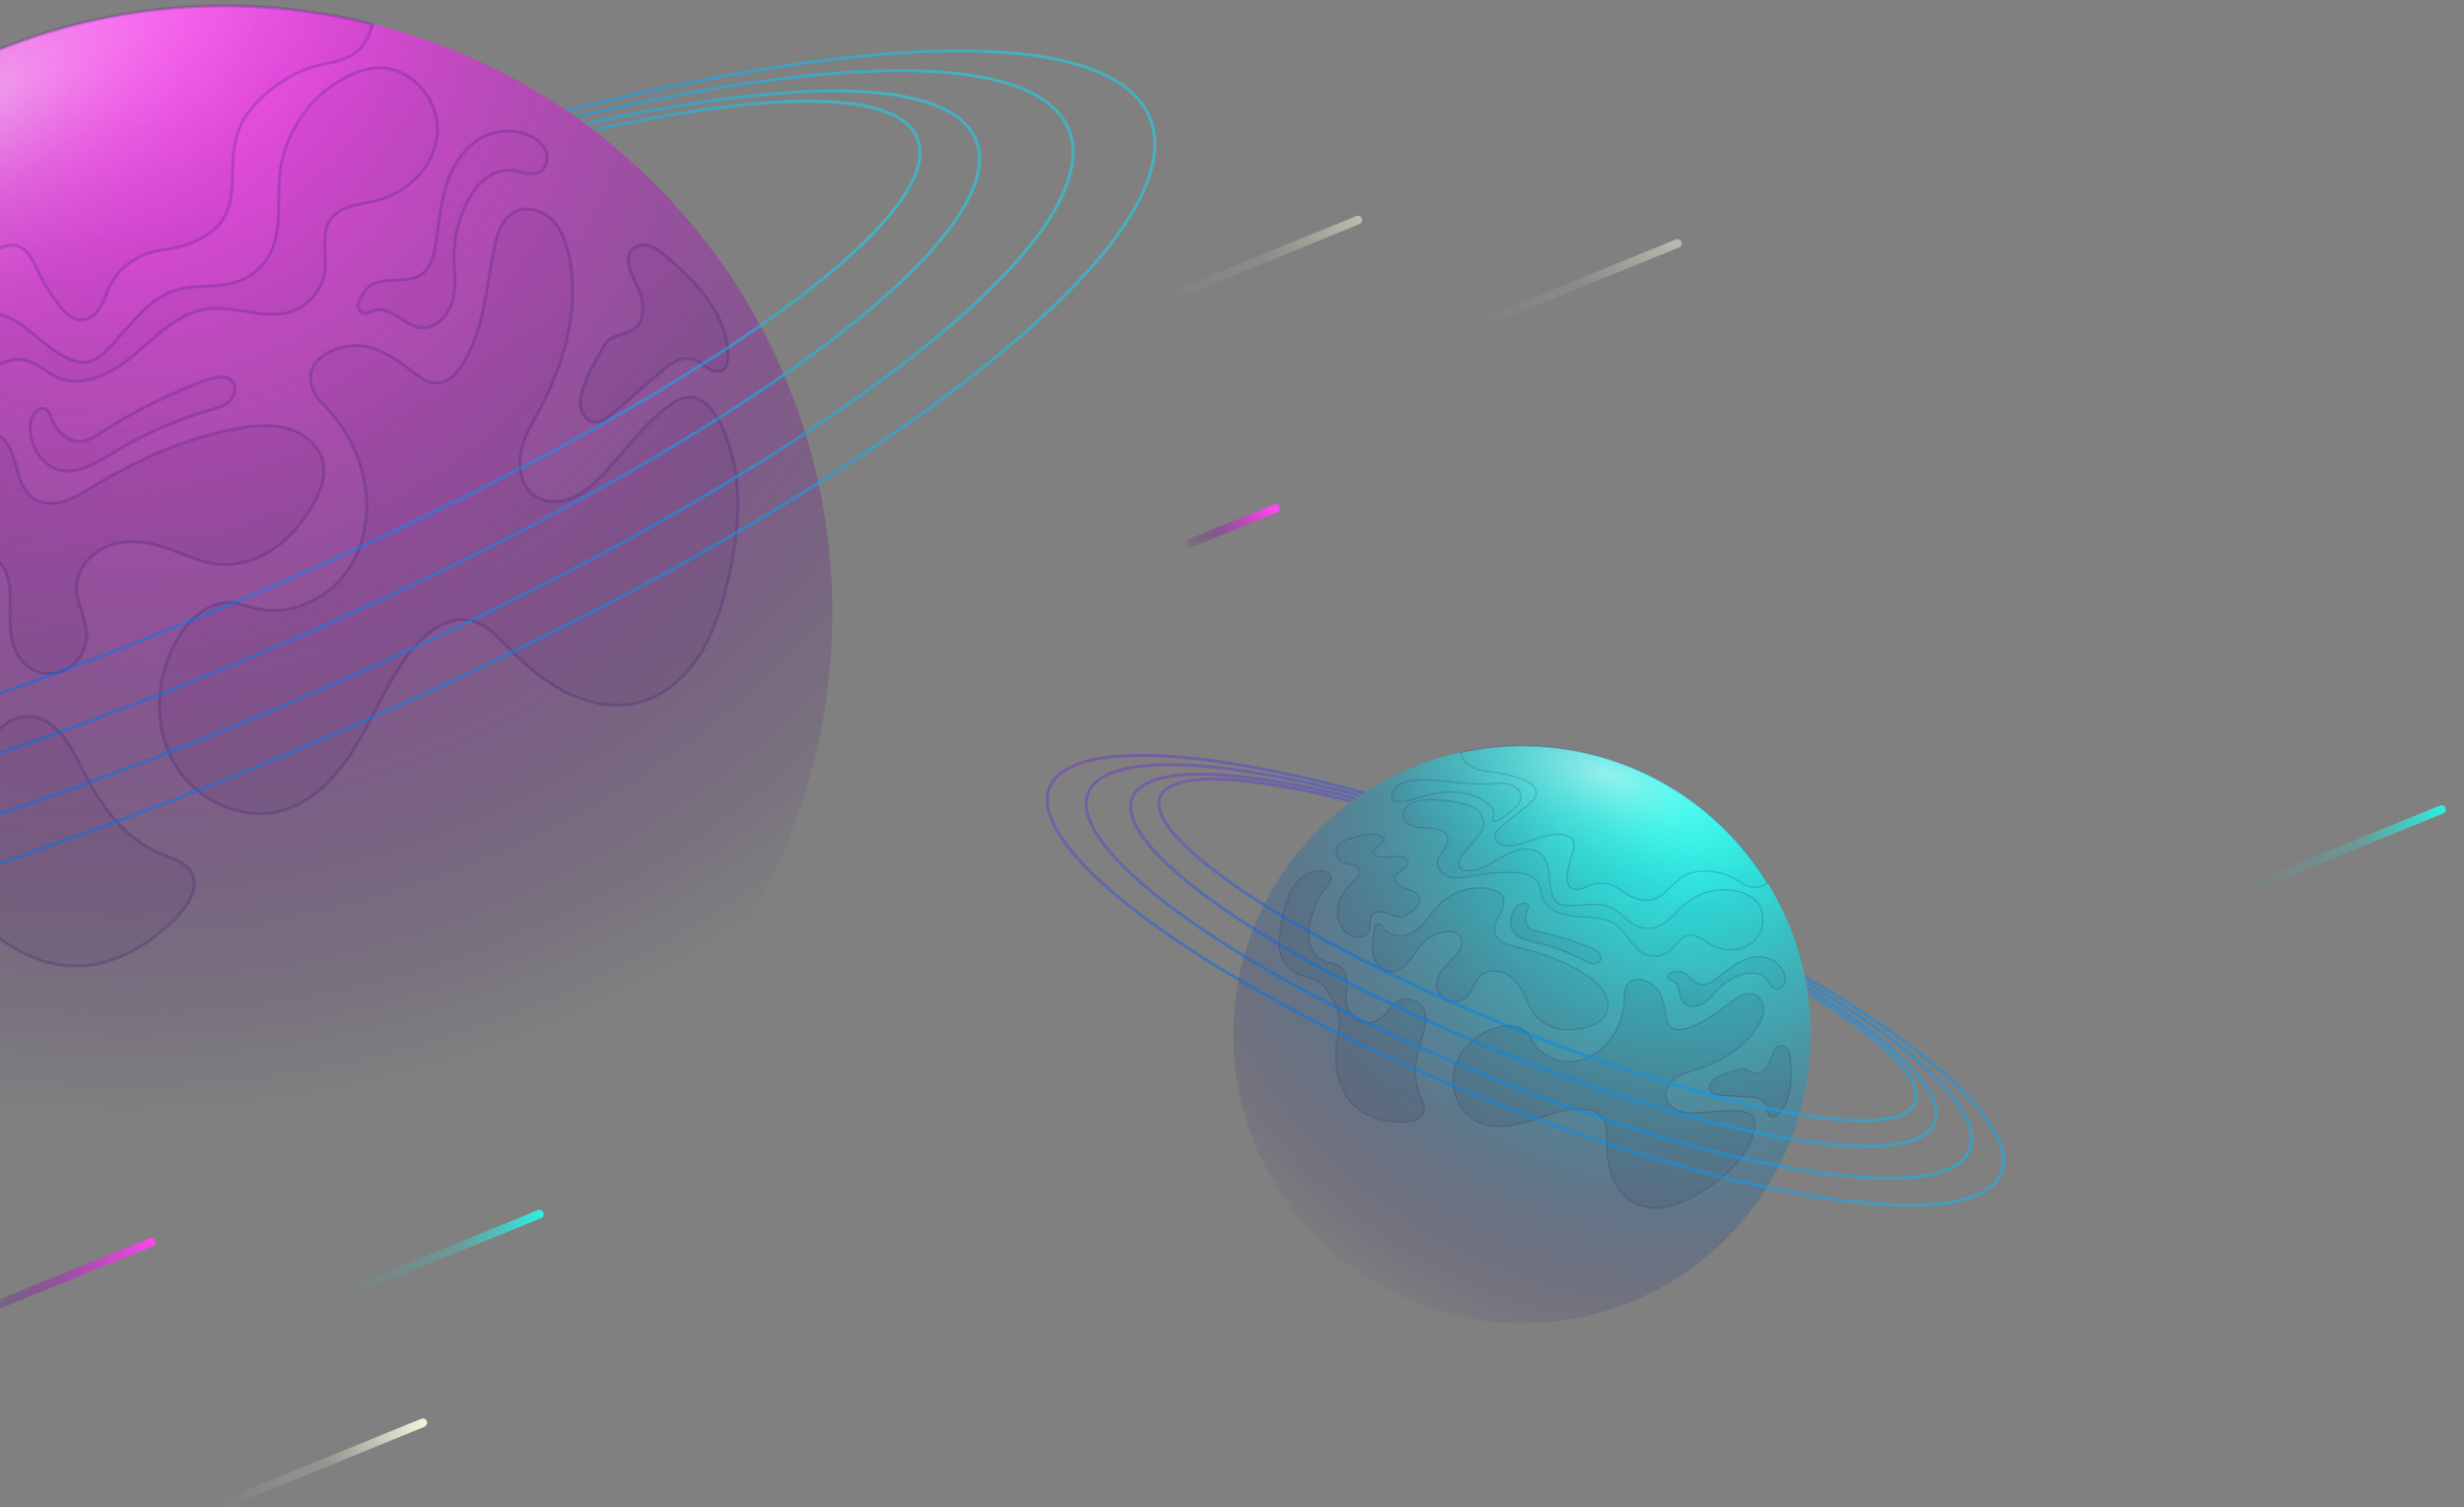<svg width="814" height="498" viewBox="0 0 814 498" fill="none" xmlns="http://www.w3.org/2000/svg">
<rect x="0" y="0" width="814" height="498" fill="#808080" stroke="none"/>
<g clip-path="url(#clip0_358_9515)">
<path d="M216.259 344.209C294.554 265.914 294.554 138.974 216.259 60.679C137.965 -17.616 11.024 -17.616 -67.27 60.679C-145.565 138.974 -145.565 265.914 -67.27 344.209C11.024 422.503 137.965 422.503 216.259 344.209Z" fill="url(#paint0_radial_358_9515)"/>
<g opacity="0.1">
<path d="M-32.149 210.637C-28.817 206.11 -28.093 200.167 -28.355 194.54C-28.617 188.933 -29.749 183.357 -29.686 177.74C-29.54 165.394 -23.157 153.29 -13.075 146.163C-9.596 143.711 -5.058 141.793 -1.159 143.512C6.376 146.855 4.102 159.442 10.714 164.378C13.502 166.453 17.338 166.641 20.692 165.719C24.045 164.797 27.032 162.921 30.009 161.118C45.1 152.022 61.397 144.507 78.752 141.468C84.348 140.483 90.217 140.001 95.635 141.709C101.053 143.418 105.958 147.756 106.88 153.374C107.614 157.817 105.832 162.303 103.642 166.233C100.414 172.039 96.149 177.373 90.689 181.156C85.228 184.94 78.5 187.099 71.887 186.397C65.421 185.715 59.562 182.435 53.358 180.549C47.594 178.788 41.233 178.253 35.615 180.454C30.009 182.645 25.387 188 25.324 194.016C25.271 199.182 28.395 203.94 28.636 209.107C28.856 213.75 26.456 218.476 22.494 220.887C18.533 223.297 13.094 223.161 9.352 220.405C5.904 217.858 4.185 213.54 3.609 209.296C3.033 205.051 3.42 200.744 3.337 196.468C3.232 191.312 1.586 185.139 -3.371 183.724C-8.076 182.372 -12.688 186.334 -15.108 190.578C-17.823 195.305 -19.206 200.796 -19.039 206.246C-18.871 211.36 -17.404 216.349 -17.121 221.453C-16.838 226.556 -18.074 232.195 -22.12 235.318C-26.679 238.829 -33.47 237.948 -38.28 234.815C-43.101 231.671 -46.381 226.714 -49.536 221.924C-50.406 220.593 -52.114 217.46 -49.871 216.412C-48.729 215.877 -45.721 217.187 -44.296 217.103C-39.59 216.82 -34.958 214.452 -32.149 210.637V210.637Z" fill="url(#paint1_linear_358_9515)" style="mix-blend-mode:multiply"/>
</g>
<g opacity="0.1">
<path d="M119.884 156.926C122.546 167.847 120.964 180.014 114.34 189.09C107.717 198.166 95.801 203.5 84.839 201.027C82.019 200.387 79.295 199.277 76.402 199.088C68.532 198.574 61.856 205.041 58.072 211.968C51.355 224.261 50.527 240.055 57.548 252.191C64.56 264.316 79.871 271.6 93.349 267.743C104.793 264.473 113.02 254.465 118.952 244.132C124.883 233.798 129.39 222.501 137.187 213.509C141.893 208.069 148.883 203.322 155.863 205.083C160.369 206.214 163.765 209.799 167.024 213.1C172.903 219.084 179.254 224.764 186.727 228.569C194.199 232.373 202.971 234.165 211.082 232.069C219.372 229.92 226.258 223.894 230.921 216.715C235.585 209.537 238.216 201.247 240.238 192.936C244.587 175.109 246.149 155.396 237.587 139.162C235.522 135.253 232.2 131.239 227.777 131.239C225.21 131.25 222.862 132.633 220.798 134.153C212.214 140.472 206.115 149.548 198.705 157.209C195.823 160.196 192.637 163.026 188.781 164.577C184.924 166.128 180.281 166.201 176.833 163.885C172.432 160.93 171.09 154.851 172.075 149.632C173.061 144.413 175.911 139.781 178.405 135.107C186.601 119.743 191.516 101.895 188.1 84.812C187.209 80.379 185.668 75.883 182.493 72.666C179.307 69.459 174.14 67.877 170.105 69.92C165.808 72.1 164.173 77.34 163.23 82.077C160.621 95.251 159.856 109.346 152.582 120.623C150.811 123.379 148.327 126.094 145.079 126.45C141.61 126.838 138.497 124.459 135.741 122.31C131.465 118.999 126.875 115.897 121.634 114.555C113.114 112.386 98.851 118.118 103.41 128.881C104.992 132.602 109.195 135.673 111.532 138.953C115.378 144.35 118.333 150.45 119.916 156.895L119.884 156.926Z" fill="url(#paint2_linear_358_9515)" style="mix-blend-mode:multiply"/>
</g>
<g opacity="0.1">
<path d="M10.117 139.319C10.589 136.752 13.178 133.87 15.347 135.327C16.259 135.945 16.594 137.098 16.982 138.135C18.544 142.359 22.484 146.194 26.97 145.775C29.443 145.545 31.623 144.098 33.708 142.747C44.534 135.714 56.146 129.929 68.282 125.507C71.28 124.417 75.325 123.725 77.065 126.387C78.354 128.347 77.421 131.124 75.671 132.665C73.91 134.216 71.573 134.855 69.33 135.505C58.4 138.68 47.898 143.271 38.152 149.139C32.828 152.346 25.586 157.136 19.11 155.124C12.947 153.216 8.986 145.419 10.117 139.319V139.319Z" fill="url(#paint3_linear_358_9515)" style="mix-blend-mode:multiply"/>
</g>
<g opacity="0.1">
<path d="M130.281 103.898C133.121 105.564 135.762 107.933 139.043 108.258C144.199 108.782 148.485 103.866 149.67 98.826C150.854 93.785 149.932 88.524 150.057 83.346C150.215 77.153 151.912 71.011 154.973 65.624C157.823 60.594 162.696 55.888 168.46 56.266C171.877 56.496 175.545 58.446 178.459 56.664C180.722 55.281 181.309 52.032 180.23 49.611C179.15 47.19 176.824 45.534 174.371 44.549C169.938 42.778 164.813 42.872 160.454 44.8C154.218 47.557 150.026 53.677 147.804 60.112C145.572 66.557 144.995 73.422 144 80.16C143.413 84.122 142.407 88.482 139.085 90.735C134.589 93.785 128.164 91.448 123.281 93.837C120.608 95.147 115.368 102.022 120.262 103.521C121.457 103.877 123.27 102.399 124.549 102.315C126.519 102.169 128.605 102.913 130.281 103.898V103.898Z" fill="url(#paint4_linear_358_9515)" style="mix-blend-mode:multiply"/>
</g>
<g opacity="0.1">
<path d="M191.653 132.487C191.401 135.589 193.288 139.153 196.39 139.446C198.748 139.666 200.813 138.021 202.605 136.48C207.782 131.995 212.959 127.509 218.136 123.024C221.28 120.299 225.294 117.396 229.224 118.748C231.048 119.377 232.442 120.854 234.118 121.819C235.785 122.793 238.164 123.139 239.463 121.714C240.186 120.907 240.365 119.743 240.428 118.674C240.836 111.936 238.248 105.281 234.412 99.726C230.576 94.172 225.556 89.55 220.526 85.044C218.88 83.566 217.183 82.078 215.108 81.323C213.032 80.569 210.475 80.736 208.914 82.298C206.042 85.169 208.254 89.938 210.056 93.585C211.953 97.431 213.221 101.99 211.586 105.952C209.176 111.8 202.406 109.075 199.555 114.084C196.851 118.842 192.104 127.006 191.643 132.498L191.653 132.487Z" fill="url(#paint5_linear_358_9515)" style="mix-blend-mode:multiply"/>
</g>
<g opacity="0.1">
<path d="M-86.26 247.705C-83.514 252.338 -80.097 256.697 -75.559 259.579C-71.022 262.461 -65.216 263.698 -60.143 261.895C-55.993 260.428 -52.493 257.054 -48.102 256.729C-43.679 256.414 -39.665 259.317 -36.689 262.608C-33.712 265.899 -31.239 269.735 -27.634 272.292C-23.871 274.964 -18.935 276.002 -14.471 274.849C-9.996 273.707 -6.118 270.311 -4.588 265.972C-2.282 259.433 -5.259 251.929 -2.974 245.389C-0.972 239.657 5.452 235.726 11.415 236.869C19.422 238.399 23.635 246.972 27.282 254.266C33.025 265.71 40.959 276.976 52.791 281.85C56.742 283.474 61.458 284.69 63.386 288.504C65.818 293.283 62.317 298.88 58.607 302.736C49.961 311.739 38.475 318.824 25.993 319.148C9.015 319.589 -5.982 307.547 -15.728 293.629C-18.652 289.448 -21.356 284.962 -25.401 281.881C-29.373 278.852 -34.31 277.437 -39.13 276.096C-43.448 274.88 -47.955 273.665 -52.346 274.555C-57.083 275.52 -60.992 278.821 -65.478 280.644C-72.164 283.348 -80.181 282.499 -86.144 278.423C-89.278 276.274 -91.814 273.361 -94.151 270.374C-98.144 265.27 -101.739 259.852 -104.851 254.161C-107.859 248.701 -110.458 242.874 -111.14 236.68C-111.81 230.476 -110.322 223.811 -106.015 219.294C-104.107 217.302 -101.435 215.72 -98.71 216.139C-93.376 216.967 -94.56 225.32 -93.669 229.208C-92.181 235.685 -89.687 241.952 -86.291 247.674L-86.26 247.705Z" fill="url(#paint6_linear_358_9515)" style="mix-blend-mode:multiply"/>
</g>
<g opacity="0.1">
<path d="M-65.111 140.201C-63.727 139.53 -62.218 139.006 -60.699 139.184C-57.041 139.593 -54.987 143.617 -54.285 147.233C-53.583 150.849 -53.488 154.841 -51.13 157.661C-47.808 161.654 -41.3 161.371 -36.909 158.593C-32.518 155.816 -29.688 151.226 -26.722 146.96C-21.472 139.404 -15.383 132.435 -8.602 126.199C-3.771 121.766 2.528 117.438 8.847 119.167C12.537 120.173 15.398 123.097 18.898 124.627C27.534 128.442 37.406 123.16 44.616 117.061C51.816 110.972 58.838 103.51 68.165 102.126C77.534 100.743 87.354 105.91 96.346 102.912C102.131 100.984 106.596 95.555 107.361 89.508C108.084 83.797 105.904 77.341 109.163 72.593C112.465 67.762 119.319 67.573 124.999 66.127C135.353 63.486 144.083 54.148 144.544 43.48C144.995 32.8 135.898 22.194 125.208 22.383C121.477 22.446 117.862 23.693 114.55 25.37C102.477 31.49 93.862 43.962 92.416 57.418C91.452 66.368 93.338 76.031 89.104 83.975C86.872 88.156 83.026 91.437 78.54 92.988C71.99 95.241 64.644 93.784 58.031 95.849C48.41 98.846 42.614 108.31 35.488 115.436C33.612 117.312 31.453 119.136 28.833 119.576C26.758 119.932 24.631 119.377 22.713 118.528C13.302 114.399 6.678 103.227 -3.592 103.625C-12.626 103.981 -18.485 113.34 -21.031 122.007C-23.578 130.674 -24.825 140.389 -31.239 146.761C-33.063 148.585 -35.683 150.094 -38.135 149.298C-41.373 148.239 -42.138 144.078 -42.348 140.683C-42.6 136.679 -42.862 132.666 -43.113 128.662C-43.407 124.093 -43.868 119.104 -47.064 115.845C-50.03 112.816 -54.757 112.072 -58.896 112.963C-63.036 113.854 -66.735 116.128 -70.257 118.496C-77.593 123.422 -94.057 135.107 -93.24 145.755C-92.789 151.551 -86.794 154.108 -81.869 152.138C-75.423 149.57 -71.294 143.24 -65.09 140.201L-65.111 140.201Z" fill="url(#paint7_linear_358_9515)" style="mix-blend-mode:multiply"/>
</g>
<g opacity="0.1">
<path d="M-37.232 35.984C-59.911 51.201 -78.482 70.254 -92.672 91.697C-91.949 92.587 -90.912 93.206 -89.832 93.614C-85.609 95.239 -80.767 94.296 -76.701 92.304C-72.634 90.313 -69.134 87.358 -65.466 84.696C-60.383 81.017 -54.912 77.873 -49.18 75.327C-44.359 73.189 -37.589 72.015 -34.748 76.469C-33.302 78.733 -33.554 81.646 -33.847 84.329C-34.759 92.493 -35.66 100.668 -36.572 108.832C-36.897 111.777 -37.075 115.162 -34.989 117.247C-31.709 120.527 -26.04 117.792 -22.969 114.323C-14.91 105.174 -12.478 91.655 -3.057 83.931C-0.552 81.887 2.77 80.305 5.841 81.3C9.268 82.422 10.914 86.184 12.454 89.443C14.393 93.52 16.772 97.387 19.549 100.94C26.183 109.439 32.167 105.698 35.164 97.062C38.047 88.731 45.592 83.595 54.113 82.516C60.422 81.719 66.835 79.686 71.478 75.148C76.11 70.642 76.876 63.966 76.865 57.814C76.855 49.902 77.578 42.681 82.723 36.299C87.701 30.105 94.964 24.938 102.489 22.402C106.723 20.977 111.366 20.756 115.359 18.734C119.488 16.638 122.15 12.446 123.02 7.929C69.98 -5.287 11.752 3.118 -37.222 35.974L-37.232 35.984Z" fill="url(#paint8_linear_358_9515)" style="mix-blend-mode:multiply"/>
</g>
<g opacity="0.5">
<path d="M216.259 344.209C294.554 265.914 294.554 138.974 216.259 60.679C137.965 -17.616 11.024 -17.616 -67.27 60.679C-145.565 138.974 -145.565 265.914 -67.27 344.209C11.024 422.503 137.965 422.503 216.259 344.209Z" fill="url(#paint9_radial_358_9515)" style="mix-blend-mode:screen"/>
</g>
<g opacity="0.2">
<path d="M-32.151 210.638C-28.819 206.11 -28.095 200.168 -28.357 194.54C-28.619 188.933 -29.751 183.358 -29.688 177.74C-29.542 165.395 -23.159 153.29 -13.077 146.164C-9.598 143.711 -5.06 141.794 -1.161 143.512C6.374 146.855 4.1 159.442 10.713 164.378C13.5 166.453 17.336 166.642 20.69 165.72C24.043 164.797 27.03 162.922 30.006 161.119C45.098 152.022 61.395 144.508 78.75 141.469C84.346 140.484 90.215 140.001 95.633 141.71C101.051 143.418 105.956 147.757 106.878 153.374C107.612 157.818 105.83 162.303 103.64 166.233C100.412 172.039 96.147 177.374 90.686 181.157C85.226 184.94 78.498 187.099 71.885 186.397C65.419 185.716 59.56 182.436 53.356 180.549C47.592 178.788 41.231 178.254 35.613 180.455C30.006 182.645 25.385 188.001 25.322 194.016C25.27 199.183 28.393 203.941 28.634 209.108C28.854 213.75 26.454 218.477 22.492 220.887C18.531 223.298 13.092 223.161 9.35 220.405C5.902 217.858 4.183 213.541 3.607 209.296C3.031 205.052 3.418 200.744 3.335 196.468C3.23 191.312 1.584 185.139 -3.373 183.725C-8.078 182.373 -12.69 186.334 -15.111 190.579C-17.825 195.305 -19.208 200.797 -19.041 206.246C-18.873 211.361 -17.406 216.349 -17.123 221.453C-16.84 226.557 -18.076 232.195 -22.122 235.318C-26.681 238.829 -33.472 237.949 -38.282 234.815C-43.103 231.671 -46.383 226.714 -49.538 221.925C-50.408 220.594 -52.116 217.46 -49.873 216.412C-48.731 215.878 -45.723 217.188 -44.298 217.104C-39.592 216.821 -34.96 214.452 -32.151 210.638V210.638Z" stroke="#220E6E"/>
<path d="M119.882 156.927C122.544 167.847 120.962 180.015 114.338 189.09C107.715 198.166 95.799 203.501 84.837 201.027C82.018 200.388 79.293 199.277 76.4 199.088C68.53 198.575 61.854 205.041 58.071 211.968C51.353 224.262 50.525 240.055 57.547 252.191C64.558 264.317 79.869 271.6 93.347 267.744C104.791 264.474 113.018 254.465 118.95 244.132C124.881 233.799 129.388 222.501 137.185 213.509C141.891 208.07 148.881 203.322 155.861 205.083C160.367 206.215 163.763 209.799 167.022 213.1C172.901 219.084 179.252 224.765 186.725 228.569C194.197 232.373 202.969 234.165 211.081 232.069C219.37 229.921 226.256 223.895 230.919 216.716C235.583 209.537 238.214 201.247 240.236 192.937C244.586 175.11 246.147 155.397 237.585 139.163C235.52 135.254 232.198 131.24 227.775 131.24C225.208 131.25 222.86 132.634 220.796 134.153C212.212 140.473 206.113 149.549 198.703 157.21C195.821 160.197 192.635 163.026 188.779 164.577C184.922 166.128 180.279 166.202 176.831 163.886C172.43 160.93 171.088 154.852 172.073 149.633C173.059 144.414 175.909 139.781 178.403 135.107C186.599 119.743 191.514 101.896 188.098 84.813C187.207 80.38 185.666 75.884 182.491 72.666C179.305 69.46 174.138 67.877 170.103 69.921C165.806 72.101 164.171 77.341 163.228 82.078C160.619 95.251 159.854 109.347 152.58 120.624C150.809 123.38 148.325 126.094 145.077 126.451C141.608 126.838 138.495 124.459 135.739 122.311C131.463 118.999 126.873 115.897 121.633 114.556C113.112 112.386 98.849 118.119 103.408 128.882C104.99 132.602 109.193 135.673 111.53 138.953C115.376 144.351 118.331 150.45 119.914 156.895L119.882 156.927Z" stroke="#220E6E"/>
<path d="M10.116 139.32C10.587 136.752 13.176 133.87 15.345 135.327C16.257 135.945 16.592 137.098 16.98 138.136C18.542 142.359 22.482 146.195 26.968 145.776C29.441 145.545 31.621 144.099 33.706 142.747C44.532 135.715 56.144 129.93 68.28 125.507C71.278 124.417 75.323 123.726 77.063 126.387C78.352 128.347 77.419 131.125 75.669 132.665C73.908 134.216 71.571 134.855 69.328 135.505C58.398 138.681 47.896 143.271 38.15 149.14C32.826 152.347 25.584 157.136 19.108 155.124C12.945 153.217 8.984 145.419 10.116 139.32V139.32Z" stroke="#220E6E"/>
<path d="M130.279 103.898C133.119 105.565 135.76 107.933 139.041 108.258C144.197 108.782 148.483 103.867 149.668 98.826C150.852 93.785 149.93 88.524 150.055 83.347C150.213 77.153 151.91 71.012 154.971 65.625C157.821 60.594 162.694 55.889 168.459 56.266C171.875 56.497 175.543 58.446 178.457 56.664C180.72 55.281 181.307 52.032 180.228 49.611C179.148 47.19 176.822 45.535 174.369 44.549C169.936 42.778 164.811 42.873 160.452 44.801C154.216 47.557 150.024 53.678 147.802 60.112C145.57 66.558 144.993 73.422 143.998 80.161C143.411 84.122 142.405 88.482 139.083 90.735C134.587 93.785 128.162 91.448 123.279 93.838C120.606 95.147 115.366 102.022 120.26 103.521C121.455 103.877 123.268 102.4 124.547 102.316C126.517 102.169 128.603 102.913 130.279 103.898V103.898Z" stroke="#220E6E"/>
<path d="M191.651 132.488C191.399 135.59 193.286 139.153 196.388 139.447C198.746 139.667 200.811 138.021 202.603 136.481C207.78 131.995 212.957 127.51 218.134 123.024C221.278 120.299 225.292 117.396 229.222 118.748C231.046 119.377 232.44 120.855 234.117 121.819C235.783 122.794 238.162 123.14 239.461 121.714C240.185 120.907 240.363 119.744 240.426 118.675C240.834 111.936 238.246 105.281 234.41 99.727C230.574 94.172 225.554 89.551 220.524 85.044C218.878 83.567 217.181 82.078 215.106 81.324C213.03 80.569 210.473 80.737 208.912 82.298C206.04 85.17 208.252 89.938 210.054 93.585C211.951 97.432 213.219 101.991 211.584 105.952C209.174 111.8 202.404 109.075 199.553 114.085C196.849 118.843 192.102 127.007 191.641 132.498L191.651 132.488Z" stroke="#220E6E"/>
<path d="M-86.262 247.706C-83.516 252.338 -80.099 256.698 -75.561 259.58C-71.023 262.462 -65.218 263.698 -60.145 261.896C-55.995 260.429 -52.495 257.054 -48.103 256.729C-43.681 256.415 -39.667 259.318 -36.691 262.609C-33.714 265.899 -31.241 269.735 -27.636 272.292C-23.873 274.965 -18.937 276.002 -14.473 274.849C-9.998 273.707 -6.12 270.311 -4.59 265.973C-2.284 259.433 -5.261 251.929 -2.976 245.39C-0.974 239.657 5.45 235.727 11.413 236.869C19.42 238.399 23.633 246.972 27.28 254.266C33.023 265.711 40.957 276.977 52.789 281.85C56.74 283.474 61.456 284.69 63.384 288.505C65.816 293.284 62.315 298.88 58.605 302.737C49.959 311.739 38.473 318.824 25.991 319.149C9.013 319.589 -5.984 307.547 -15.73 293.63C-18.654 289.448 -21.358 284.963 -25.404 281.882C-29.375 278.853 -34.312 277.438 -39.133 276.096C-43.45 274.881 -47.957 273.665 -52.348 274.556C-57.085 275.52 -60.994 278.821 -65.48 280.645C-72.166 283.349 -80.183 282.5 -86.146 278.423C-89.28 276.275 -91.816 273.361 -94.153 270.374C-98.146 265.27 -101.741 259.852 -104.853 254.162C-107.861 248.701 -110.46 242.874 -111.142 236.681C-111.812 230.476 -110.324 223.811 -106.017 219.294C-104.109 217.303 -101.437 215.72 -98.712 216.14C-93.378 216.968 -94.562 225.32 -93.671 229.208C-92.183 235.685 -89.689 241.952 -86.293 247.674L-86.262 247.706Z" stroke="#220E6E"/>
<path d="M-65.113 140.201C-63.73 139.531 -62.22 139.006 -60.701 139.185C-57.043 139.593 -54.989 143.618 -54.287 147.233C-53.585 150.849 -53.49 154.842 -51.132 157.661C-47.81 161.654 -41.302 161.371 -36.911 158.594C-32.52 155.817 -29.69 151.226 -26.724 146.961C-21.474 139.405 -15.385 132.435 -8.604 126.2C-3.773 121.767 2.526 117.438 8.845 119.168C12.534 120.174 15.396 123.098 18.896 124.628C27.532 128.443 37.404 123.161 44.614 117.061C51.814 110.972 58.836 103.51 68.163 102.127C77.532 100.744 87.352 105.91 96.344 102.913C102.129 100.985 106.594 95.556 107.359 89.509C108.082 83.797 105.902 77.341 109.161 72.594C112.463 67.763 119.317 67.574 124.997 66.128C135.351 63.487 144.081 54.149 144.542 43.48C144.993 32.801 135.896 22.195 125.206 22.384C121.476 22.446 117.86 23.694 114.548 25.37C102.475 31.491 93.86 43.962 92.414 57.419C91.45 66.369 93.336 76.031 89.102 83.975C86.87 88.157 83.024 91.437 78.538 92.988C71.988 95.241 64.642 93.785 58.029 95.849C48.408 98.847 42.612 108.31 35.486 115.437C33.61 117.313 31.451 119.136 28.831 119.576C26.756 119.933 24.629 119.377 22.711 118.528C13.3 114.399 6.676 103.227 -3.594 103.626C-12.628 103.982 -18.487 113.341 -21.033 122.008C-23.58 130.675 -24.827 140.39 -31.241 146.762C-33.065 148.585 -35.685 150.094 -38.137 149.298C-41.375 148.239 -42.14 144.079 -42.35 140.683C-42.602 136.68 -42.864 132.666 -43.115 128.663C-43.408 124.093 -43.87 119.105 -47.066 115.845C-50.032 112.817 -54.758 112.073 -58.898 112.963C-63.038 113.854 -66.737 116.128 -70.259 118.497C-77.595 123.423 -94.059 135.108 -93.242 145.756C-92.791 151.551 -86.796 154.108 -81.871 152.138C-75.425 149.57 -71.296 143.24 -65.092 140.201L-65.113 140.201Z" stroke="#220E6E"/>
<path d="M-37.234 35.985C-59.913 51.202 -78.484 70.255 -92.674 91.697C-91.951 92.588 -90.913 93.206 -89.834 93.615C-85.611 95.239 -80.769 94.296 -76.702 92.305C-72.636 90.314 -69.136 87.358 -65.468 84.696C-60.385 81.018 -54.914 77.874 -49.182 75.327C-44.361 73.189 -37.591 72.015 -34.75 76.469C-33.304 78.733 -33.556 81.647 -33.849 84.329C-34.761 92.493 -35.662 100.668 -36.574 108.832C-36.899 111.777 -37.077 115.162 -34.992 117.248C-31.711 120.528 -26.041 117.793 -22.971 114.324C-14.912 105.175 -12.48 91.655 -3.058 83.931C-0.554 81.888 2.768 80.305 5.839 81.301C9.266 82.422 10.912 86.184 12.452 89.444C14.391 93.521 16.77 97.388 19.547 100.941C26.181 109.44 32.165 105.699 35.163 97.063C38.045 88.731 45.59 83.596 54.111 82.516C60.42 81.72 66.834 79.687 71.476 75.149C76.109 70.642 76.874 63.967 76.863 57.815C76.853 49.902 77.576 42.681 82.721 36.299C87.7 30.105 94.962 24.939 102.487 22.402C106.721 20.977 111.364 20.757 115.357 18.734C119.486 16.638 122.148 12.446 123.018 7.929C69.978 -5.286 11.75 3.119 -37.224 35.974L-37.234 35.985Z" stroke="#220E6E"/>
</g>
<g opacity="0.5">
<path d="M-121.223 158.941C-227.502 217.41 -293.328 276.612 -280.228 308.681C-262.087 353.065 -99.623 328.667 82.658 254.185C264.939 179.702 398.015 83.348 379.874 38.965C367.759 9.327 291.307 10.364 187.564 36.491" stroke="url(#paint10_linear_358_9515)" stroke-miterlimit="10"/>
<path d="M-122.188 162.379C-213.784 214.004 -269.706 264.917 -258.377 292.616C-242.059 332.577 -91.942 309.038 76.903 240.048C245.749 171.057 369.383 82.741 353.066 42.78C342.753 17.544 279.055 17.628 190.959 38.525" stroke="url(#paint11_linear_358_9515)" stroke-miterlimit="10"/>
<path d="M-123.111 165.86C-198.306 209.447 -243.36 250.98 -234.127 273.585C-219.989 308.201 -83.936 285.355 69.745 222.558C223.425 159.761 336.548 80.803 322.4 46.198C314.162 26.055 264.633 25.363 194.364 40.696" stroke="url(#paint12_linear_358_9515)" stroke-miterlimit="10"/>
<path d="M-123.967 169.442C-189.206 207.139 -228.066 241.597 -220.699 259.655C-208.846 288.674 -81.984 264.287 62.653 205.189C207.289 146.092 314.92 74.659 303.067 45.661C296.622 29.888 256.158 29.899 197.333 42.695" stroke="url(#paint13_linear_358_9515)" stroke-miterlimit="10"/>
</g>
<path d="M502.781 437.137C555.444 437.137 598.136 394.445 598.136 341.782C598.136 289.119 555.444 246.427 502.781 246.427C450.118 246.427 407.426 289.119 407.426 341.782C407.426 394.445 450.118 437.137 502.781 437.137Z" fill="url(#paint14_radial_358_9515)"/>
<g opacity="0.1">
<path d="M446.296 276.951C445.488 277.214 444.69 277.524 443.911 277.871C441.403 278.97 440.436 282.661 442.859 284.464C443.901 285.243 445.291 285.299 446.55 285.619C447.808 285.938 449.16 286.802 449.188 288.089C449.207 289.178 448.296 290.032 447.489 290.765C444.521 293.488 441.995 297.047 441.807 301.067C441.619 305.086 444.559 309.396 448.587 309.556C449.958 309.612 451.452 309.096 452.118 307.903C453.076 306.194 452.043 303.79 453.236 302.24C454.175 301.02 456.034 301.02 457.509 301.48C458.974 301.949 460.354 302.785 461.894 302.879C464.223 303.029 466.317 301.461 467.857 299.696C468.43 299.048 468.984 298.306 469.041 297.442C469.191 295.338 466.655 294.249 464.646 293.648C462.627 293.037 460.204 291.441 460.918 289.45C461.312 288.342 462.533 287.835 463.528 287.215C464.533 286.605 465.5 285.45 465.031 284.379C464.787 283.834 464.223 283.496 463.66 283.29C460.861 282.276 457.621 283.75 454.785 282.811C454.513 282.726 454.231 282.595 454.053 282.379C453.715 281.984 453.771 281.383 453.997 280.914C454.626 279.609 456.222 279.195 457.049 278.012C457.199 277.806 457.33 277.561 457.283 277.308C457.255 277.129 457.142 276.979 457.011 276.848C455.724 275.467 453.574 275.439 451.715 275.683C449.874 275.927 448.071 276.341 446.305 276.923L446.296 276.951Z" fill="url(#paint15_linear_358_9515)" style="mix-blend-mode:multiply"/>
</g>
<g opacity="0.1">
<path d="M463.753 309.152C466.391 308.711 468.617 306.936 470.392 304.936C472.167 302.936 473.632 300.663 475.519 298.775C479.67 294.625 485.868 292.615 491.662 293.545C493.672 293.864 495.841 294.719 496.602 296.606C498.057 300.24 493.108 303.781 493.709 307.65C493.972 309.284 495.212 310.617 496.667 311.416C498.114 312.223 499.757 312.571 501.363 312.937C509.523 314.843 517.571 317.707 524.483 322.44C526.718 323.962 528.878 325.746 530.155 328.131C531.432 330.516 531.658 333.615 530.108 335.841C528.878 337.597 526.784 338.527 524.737 339.147C521.713 340.048 518.492 340.452 515.374 339.926C512.256 339.4 509.251 337.898 507.232 335.465C505.26 333.08 504.349 330.028 502.865 327.324C501.485 324.816 499.503 322.515 496.865 321.398C494.226 320.28 490.873 320.572 488.864 322.6C487.126 324.337 486.61 326.995 484.976 328.835C483.511 330.488 481.116 331.305 478.966 330.808C476.815 330.31 475.003 328.46 474.655 326.272C474.336 324.262 475.172 322.224 476.383 320.581C477.595 318.938 479.163 317.613 480.553 316.13C482.224 314.345 483.717 311.688 482.497 309.566C481.342 307.547 478.459 307.368 476.214 307.997C473.716 308.711 471.425 310.12 469.678 312.035C468.035 313.829 466.88 316.017 465.274 317.848C463.668 319.679 461.386 321.191 458.963 320.91C456.24 320.59 454.23 318.036 453.629 315.369C453.028 312.702 453.554 309.922 454.08 307.237C454.221 306.495 454.69 304.861 455.789 305.246C456.362 305.443 456.944 306.889 457.461 307.331C459.16 308.805 461.518 309.528 463.743 309.162L463.753 309.152Z" fill="url(#paint16_linear_358_9515)" style="mix-blend-mode:multiply"/>
</g>
<g opacity="0.1">
<path d="M533.349 341.355C530.626 345.956 526.053 349.572 520.784 350.464C515.516 351.356 509.684 349.206 506.773 344.735C506.031 343.58 505.458 342.294 504.548 341.27C502.04 338.481 497.617 338.472 494.02 339.571C487.653 341.524 482.122 346.623 480.498 353.093C478.864 359.554 481.653 367.114 487.522 370.279C492.509 372.974 498.631 372.279 504.078 370.739C509.534 369.189 514.812 366.841 520.456 366.363C523.864 366.071 527.818 366.776 529.612 369.696C530.767 371.584 530.739 373.922 530.748 376.129C530.767 380.111 531.039 384.158 532.316 387.933C533.593 391.708 535.988 395.23 539.453 397.211C542.994 399.23 547.332 399.475 551.295 398.573C555.258 397.672 558.911 395.728 562.367 393.568C569.767 388.947 576.847 382.75 579.317 374.382C579.909 372.363 580.125 369.893 578.604 368.429C577.73 367.574 576.472 367.273 575.251 367.104C570.227 366.4 565.137 367.471 560.075 367.612C558.103 367.668 556.075 367.574 554.253 366.823C552.431 366.071 550.816 364.55 550.412 362.625C549.896 360.155 551.455 357.638 553.521 356.192C555.587 354.746 558.094 354.117 560.498 353.347C568.396 350.84 575.993 346.398 580.5 339.448C581.665 337.645 582.642 335.598 582.623 333.457C582.604 331.297 581.374 329.053 579.317 328.405C577.129 327.719 574.828 328.968 572.941 330.274C567.682 333.898 562.733 338.434 556.516 339.862C555.004 340.209 553.248 340.312 552.028 339.355C550.722 338.331 550.45 336.5 550.224 334.847C549.877 332.302 549.342 329.72 547.999 327.531C545.82 323.963 539.059 321.183 537.04 326.358C536.335 328.151 536.749 330.593 536.458 332.48C535.979 335.589 534.955 338.66 533.349 341.374L533.349 341.355Z" fill="url(#paint17_linear_358_9515)" style="mix-blend-mode:multiply"/>
</g>
<g opacity="0.1">
<path d="M501.824 298.898C502.838 298.184 504.679 298.053 504.923 299.274C505.026 299.79 504.763 300.297 504.547 300.776C503.674 302.739 503.749 305.349 505.411 306.692C506.332 307.444 507.552 307.669 508.717 307.894C514.736 309.087 520.615 310.984 526.212 313.501C527.593 314.13 529.198 315.229 528.907 316.722C528.701 317.811 527.461 318.45 526.344 318.403C525.235 318.346 524.221 317.783 523.235 317.266C518.455 314.721 513.356 312.796 508.097 311.557C505.224 310.881 501.157 310.101 499.627 307.275C498.162 304.57 499.401 300.607 501.815 298.907L501.824 298.898Z" fill="url(#paint18_linear_358_9515)" style="mix-blend-mode:multiply"/>
</g>
<g opacity="0.1">
<path d="M554.506 326.751C554.929 328.263 555.032 329.944 556.046 331.146C557.633 333.033 560.723 332.78 562.798 331.456C564.874 330.131 566.311 328.037 568.076 326.309C570.189 324.253 572.8 322.731 575.636 321.905C578.274 321.144 581.495 321.154 583.336 323.201C584.416 324.412 585.026 326.3 586.604 326.657C587.825 326.939 589.111 326.028 589.543 324.844C589.985 323.671 589.731 322.328 589.234 321.173C588.313 319.107 586.538 317.426 584.416 316.637C581.383 315.501 577.918 316.205 575.025 317.651C572.123 319.107 569.654 321.257 567.071 323.22C565.559 324.375 563.756 325.521 561.887 325.192C559.352 324.741 557.925 321.811 555.483 321.004C554.14 320.562 550.074 321.173 551.238 323.295C551.52 323.821 552.628 323.915 553.098 324.309C553.821 324.919 554.281 325.868 554.525 326.751L554.506 326.751Z" fill="url(#paint19_linear_358_9515)" style="mix-blend-mode:multiply"/>
</g>
<g opacity="0.1">
<path d="M565.906 356.856C564.788 357.823 564.253 359.673 565.211 360.8C565.934 361.655 567.192 361.786 568.31 361.852C571.559 362.04 574.818 362.237 578.067 362.425C580.039 362.537 582.377 362.885 583.26 364.65C583.673 365.477 583.654 366.434 583.899 367.317C584.143 368.2 584.838 369.12 585.749 369.055C586.265 369.026 586.706 368.679 587.082 368.341C589.467 366.181 590.791 363.054 591.327 359.889C591.862 356.724 591.684 353.485 591.477 350.273C591.411 349.231 591.327 348.151 590.867 347.202C590.406 346.254 589.486 345.465 588.434 345.484C586.509 345.512 585.673 347.869 585.082 349.7C584.453 351.644 583.363 353.616 581.495 354.414C578.734 355.597 577.334 352.433 574.696 353.193C572.198 353.926 567.869 355.119 565.887 356.837L565.906 356.856Z" fill="url(#paint20_linear_358_9515)" style="mix-blend-mode:multiply"/>
</g>
<g opacity="0.1">
<path d="M433.017 303.809C432.407 306.298 432.134 308.918 432.717 311.416C433.308 313.904 434.867 316.252 437.196 317.323C439.102 318.196 441.413 318.215 443.009 319.567C444.624 320.919 445.019 323.248 444.944 325.352C444.868 327.455 444.427 329.587 444.812 331.662C445.207 333.822 446.54 335.813 448.437 336.902C450.334 337.992 452.785 338.133 454.748 337.165C457.706 335.71 459.18 332.169 462.129 330.686C464.711 329.399 468.205 330.188 469.857 332.573C472.074 335.747 470.665 340.067 469.482 343.767C467.641 349.571 466.599 356.041 469.012 361.628C469.82 363.488 471.012 365.469 470.421 367.413C469.66 369.845 466.608 370.587 464.063 370.672C458.128 370.86 451.865 369.46 447.517 365.432C441.591 359.938 440.483 350.867 441.788 342.894C442.173 340.499 442.755 338.076 442.389 335.682C442.042 333.325 440.83 331.212 439.638 329.155C438.567 327.314 437.44 325.399 435.647 324.244C433.712 323.004 431.28 322.826 429.158 321.962C425.983 320.666 423.532 317.708 422.856 314.346C422.499 312.58 422.612 310.74 422.809 308.946C423.147 305.885 423.72 302.851 424.537 299.874C425.326 297.02 426.378 294.165 428.2 291.836C430.031 289.498 432.754 287.732 435.722 287.619C437.027 287.572 438.473 287.929 439.253 288.972C440.793 291.019 437.619 293.479 436.623 295.095C434.971 297.799 433.75 300.748 432.998 303.828L433.017 303.809Z" fill="url(#paint21_linear_358_9515)" style="mix-blend-mode:multiply"/>
</g>
<g opacity="0.1">
<path d="M475.915 274.229C476.61 274.454 477.296 274.783 477.756 275.356C478.864 276.708 478.235 278.765 477.268 280.22C476.3 281.676 475.014 283.075 474.882 284.822C474.694 287.282 476.995 289.358 479.418 289.865C481.841 290.372 484.32 289.752 486.752 289.292C491.053 288.465 495.439 288.118 499.815 288.231C502.933 288.325 506.52 288.944 508.098 291.63C509.018 293.208 509.018 295.142 509.703 296.823C511.384 300.983 516.493 302.467 520.963 302.786C525.442 303.096 530.307 302.89 533.941 305.529C537.594 308.167 539.219 313.191 543.276 315.145C545.886 316.403 549.211 316.046 551.474 314.234C553.615 312.525 555.014 309.604 557.7 309.078C560.423 308.534 562.818 310.74 565.241 312.13C569.645 314.675 575.711 314.393 579.421 310.909C583.121 307.435 583.543 300.796 579.843 297.302C578.557 296.091 576.913 295.311 575.214 294.776C569.082 292.851 562.001 294.241 557.043 298.335C553.737 301.059 551.173 304.975 547.098 306.27C544.947 306.956 542.552 306.796 540.515 305.829C537.538 304.43 535.519 301.491 532.579 299.997C528.307 297.828 523.198 299.124 518.399 299.171C517.141 299.19 515.798 299.086 514.756 298.363C513.929 297.8 513.394 296.908 513.018 295.969C511.187 291.433 512.643 285.432 509.008 282.155C505.816 279.281 500.716 280.511 496.969 282.624C493.223 284.737 489.579 287.63 485.278 287.667C484.048 287.677 482.648 287.329 482.085 286.24C481.343 284.803 482.451 283.131 483.512 281.901C484.752 280.455 486.001 278.999 487.241 277.553C488.659 275.91 490.161 274.051 490.152 271.881C490.142 269.862 488.79 268.04 487.081 266.97C485.372 265.899 483.362 265.449 481.381 265.082C477.239 264.322 467.764 262.829 464.496 266.735C462.731 268.857 463.923 271.722 466.252 272.679C469.304 273.947 472.816 273.158 475.934 274.191L475.915 274.229Z" fill="url(#paint22_linear_358_9515)" style="mix-blend-mode:multiply"/>
</g>
<g opacity="0.1">
<path d="M520.024 248C507.252 245.652 494.593 245.972 482.648 248.563C482.601 249.099 482.751 249.662 482.967 250.16C483.869 252.113 485.832 253.4 487.879 254.076C489.926 254.752 492.105 254.902 494.227 255.222C497.176 255.654 500.087 256.405 502.885 257.438C505.242 258.311 507.928 260.152 507.421 262.612C507.158 263.871 506.106 264.772 505.12 265.589C502.097 268.068 499.073 270.547 496.049 273.027C494.969 273.919 493.776 275.017 493.795 276.426C493.823 278.633 496.659 279.591 498.857 279.422C504.641 278.99 509.957 275.177 515.732 275.694C517.253 275.825 518.925 276.388 519.629 277.75C520.418 279.271 519.733 281.103 519.178 282.727C518.484 284.756 518.014 286.859 517.779 288.991C517.206 294.09 520.493 294.804 524.381 292.851C528.128 290.963 532.401 291.724 535.659 294.193C538.073 296.025 540.928 297.452 544.027 297.452C547.097 297.461 549.577 295.433 551.614 293.339C554.234 290.644 556.883 288.428 560.752 287.958C564.499 287.498 568.687 288.155 572.096 289.799C574.011 290.719 575.664 292.184 577.693 292.822C579.796 293.48 582.088 292.935 583.9 291.686C570.218 269.571 547.604 253.099 520.024 248.019L520.024 248Z" fill="url(#paint23_linear_358_9515)" style="mix-blend-mode:multiply"/>
</g>
<g opacity="0.1">
<path d="M489.391 264.021C483.569 260.941 476.469 261.11 470.177 263.044C467.351 263.918 464.487 265.129 461.547 264.725C460.918 264.641 460.242 264.434 459.913 263.899C459.547 263.326 459.716 262.556 460.007 261.946C460.693 260.49 461.989 259.401 463.444 258.734C464.9 258.067 466.506 257.795 468.102 257.663C473.004 257.269 477.887 258.208 482.789 258.659C486.311 258.988 489.851 259.053 493.382 258.865C495.27 258.762 497.223 258.593 499.035 259.185C500.838 259.767 502.482 261.354 502.463 263.251C502.454 264.969 501.148 266.387 499.852 267.514C498.519 268.66 497.101 269.702 495.608 270.632C494.518 271.308 492.95 272.088 493.269 270.059C493.485 268.735 493.805 268.228 492.922 266.97C492.039 265.711 490.724 264.753 489.372 264.04L489.391 264.021Z" fill="url(#paint24_linear_358_9515)" style="mix-blend-mode:multiply"/>
</g>
<g opacity="0.5">
<path d="M502.781 437.137C555.444 437.137 598.136 394.445 598.136 341.782C598.136 289.119 555.444 246.427 502.781 246.427C450.118 246.427 407.426 289.119 407.426 341.782C407.426 394.445 450.118 437.137 502.781 437.137Z" fill="url(#paint25_radial_358_9515)" style="mix-blend-mode:screen"/>
</g>
<g opacity="0.2">
<path d="M446.296 276.951C445.488 277.214 444.69 277.524 443.911 277.871C441.403 278.97 440.436 282.661 442.859 284.464C443.901 285.243 445.291 285.299 446.55 285.619C447.808 285.938 449.16 286.802 449.188 288.089C449.207 289.178 448.296 290.032 447.489 290.765C444.521 293.488 441.995 297.047 441.807 301.067C441.619 305.086 444.559 309.396 448.587 309.556C449.958 309.612 451.452 309.096 452.118 307.903C453.076 306.194 452.043 303.79 453.236 302.24C454.175 301.02 456.034 301.02 457.509 301.48C458.974 301.949 460.354 302.785 461.894 302.879C464.223 303.029 466.317 301.461 467.857 299.696C468.43 299.048 468.984 298.306 469.041 297.442C469.191 295.338 466.655 294.249 464.646 293.648C462.627 293.037 460.204 291.441 460.918 289.45C461.312 288.342 462.533 287.835 463.528 287.215C464.533 286.605 465.5 285.45 465.031 284.379C464.787 283.834 464.223 283.496 463.66 283.29C460.861 282.276 457.621 283.75 454.785 282.811C454.513 282.726 454.231 282.595 454.053 282.379C453.715 281.984 453.771 281.383 453.997 280.914C454.626 279.609 456.222 279.195 457.049 278.012C457.199 277.806 457.33 277.561 457.283 277.308C457.255 277.129 457.142 276.979 457.011 276.848C455.724 275.467 453.574 275.439 451.715 275.683C449.874 275.927 448.071 276.341 446.305 276.923L446.296 276.951Z" stroke="#220E6E" stroke-width="0.4"/>
<path d="M463.753 309.152C466.391 308.711 468.617 306.936 470.392 304.936C472.167 302.936 473.632 300.663 475.519 298.775C479.67 294.625 485.868 292.615 491.662 293.545C493.672 293.864 495.841 294.719 496.602 296.606C498.057 300.24 493.108 303.781 493.709 307.65C493.972 309.284 495.212 310.617 496.667 311.416C498.114 312.223 499.757 312.571 501.363 312.937C509.523 314.843 517.571 317.707 524.483 322.44C526.718 323.962 528.878 325.746 530.155 328.131C531.432 330.516 531.658 333.615 530.108 335.841C528.878 337.597 526.784 338.527 524.737 339.147C521.713 340.048 518.492 340.452 515.374 339.926C512.256 339.4 509.251 337.898 507.232 335.465C505.26 333.08 504.349 330.028 502.865 327.324C501.485 324.816 499.503 322.515 496.865 321.398C494.226 320.28 490.873 320.572 488.864 322.6C487.126 324.337 486.61 326.995 484.976 328.835C483.511 330.488 481.116 331.305 478.966 330.808C476.815 330.31 475.003 328.46 474.655 326.272C474.336 324.262 475.172 322.224 476.383 320.581C477.595 318.938 479.163 317.613 480.553 316.13C482.224 314.345 483.717 311.688 482.497 309.566C481.342 307.547 478.459 307.368 476.214 307.997C473.716 308.711 471.425 310.12 469.678 312.035C468.035 313.829 466.88 316.017 465.274 317.848C463.668 319.679 461.386 321.191 458.963 320.91C456.24 320.59 454.23 318.036 453.629 315.369C453.028 312.702 453.554 309.922 454.08 307.237C454.221 306.495 454.69 304.861 455.789 305.246C456.362 305.443 456.944 306.889 457.461 307.331C459.16 308.805 461.518 309.528 463.743 309.162L463.753 309.152Z" stroke="#220E6E" stroke-width="0.4"/>
<path d="M533.349 341.355C530.626 345.956 526.053 349.572 520.784 350.464C515.516 351.356 509.684 349.206 506.773 344.735C506.031 343.58 505.458 342.294 504.548 341.27C502.04 338.481 497.617 338.472 494.02 339.571C487.653 341.524 482.122 346.623 480.498 353.093C478.864 359.554 481.653 367.114 487.522 370.279C492.509 372.974 498.631 372.279 504.078 370.739C509.534 369.189 514.812 366.841 520.456 366.363C523.864 366.071 527.818 366.776 529.612 369.696C530.767 371.584 530.739 373.922 530.748 376.129C530.767 380.111 531.039 384.158 532.316 387.933C533.593 391.708 535.988 395.23 539.453 397.211C542.994 399.23 547.332 399.475 551.295 398.573C555.258 397.672 558.911 395.728 562.367 393.568C569.767 388.947 576.847 382.75 579.317 374.382C579.909 372.363 580.125 369.893 578.604 368.429C577.73 367.574 576.472 367.273 575.251 367.104C570.227 366.4 565.137 367.471 560.075 367.612C558.103 367.668 556.075 367.574 554.253 366.823C552.431 366.071 550.816 364.55 550.412 362.625C549.896 360.155 551.455 357.638 553.521 356.192C555.587 354.746 558.094 354.117 560.498 353.347C568.396 350.84 575.993 346.398 580.5 339.448C581.665 337.645 582.642 335.598 582.623 333.457C582.604 331.297 581.374 329.053 579.317 328.405C577.129 327.719 574.828 328.968 572.941 330.274C567.682 333.898 562.733 338.434 556.516 339.862C555.004 340.209 553.248 340.312 552.028 339.355C550.722 338.331 550.45 336.5 550.224 334.847C549.877 332.302 549.342 329.72 547.999 327.531C545.82 323.963 539.059 321.183 537.04 326.358C536.335 328.151 536.749 330.593 536.458 332.48C535.979 335.589 534.955 338.66 533.349 341.374L533.349 341.355Z" stroke="#220E6E" stroke-width="0.4"/>
<path d="M501.824 298.898C502.838 298.184 504.679 298.053 504.923 299.274C505.026 299.79 504.763 300.297 504.547 300.776C503.674 302.739 503.749 305.349 505.411 306.692C506.332 307.444 507.552 307.669 508.717 307.894C514.736 309.087 520.615 310.984 526.212 313.501C527.593 314.13 529.198 315.229 528.907 316.722C528.701 317.811 527.461 318.45 526.344 318.403C525.235 318.346 524.221 317.783 523.235 317.266C518.455 314.721 513.356 312.796 508.097 311.557C505.224 310.881 501.157 310.101 499.627 307.275C498.162 304.57 499.401 300.607 501.815 298.907L501.824 298.898Z" stroke="#220E6E" stroke-width="0.4"/>
<path d="M554.506 326.751C554.929 328.263 555.032 329.944 556.046 331.146C557.633 333.033 560.723 332.78 562.798 331.456C564.874 330.131 566.311 328.037 568.076 326.309C570.189 324.253 572.8 322.731 575.636 321.905C578.274 321.144 581.495 321.154 583.336 323.201C584.416 324.412 585.026 326.3 586.604 326.657C587.825 326.939 589.111 326.028 589.543 324.844C589.985 323.671 589.731 322.328 589.234 321.173C588.313 319.107 586.538 317.426 584.416 316.637C581.383 315.501 577.918 316.205 575.025 317.651C572.123 319.107 569.654 321.257 567.071 323.22C565.559 324.375 563.756 325.521 561.887 325.192C559.352 324.741 557.925 321.811 555.483 321.004C554.14 320.562 550.074 321.173 551.238 323.295C551.52 323.821 552.628 323.915 553.098 324.309C553.821 324.919 554.281 325.868 554.525 326.751L554.506 326.751Z" stroke="#220E6E" stroke-width="0.4"/>
<path d="M565.906 356.856C564.788 357.823 564.253 359.673 565.211 360.8C565.934 361.655 567.192 361.786 568.31 361.852C571.559 362.04 574.818 362.237 578.067 362.425C580.039 362.537 582.377 362.885 583.26 364.65C583.673 365.477 583.654 366.434 583.899 367.317C584.143 368.2 584.838 369.12 585.749 369.055C586.265 369.026 586.706 368.679 587.082 368.341C589.467 366.181 590.791 363.054 591.327 359.889C591.862 356.724 591.684 353.485 591.477 350.273C591.411 349.231 591.327 348.151 590.867 347.202C590.406 346.254 589.486 345.465 588.434 345.484C586.509 345.512 585.673 347.869 585.082 349.7C584.453 351.644 583.363 353.616 581.495 354.414C578.734 355.597 577.334 352.433 574.696 353.193C572.198 353.926 567.869 355.119 565.887 356.837L565.906 356.856Z" stroke="#220E6E" stroke-width="0.4"/>
<path d="M433.017 303.809C432.407 306.298 432.134 308.918 432.717 311.416C433.308 313.904 434.867 316.252 437.196 317.323C439.102 318.196 441.413 318.215 443.009 319.567C444.624 320.919 445.019 323.248 444.944 325.352C444.868 327.455 444.427 329.587 444.812 331.662C445.207 333.822 446.54 335.813 448.437 336.902C450.334 337.992 452.785 338.133 454.748 337.165C457.706 335.71 459.18 332.169 462.129 330.686C464.711 329.399 468.205 330.188 469.857 332.573C472.074 335.747 470.665 340.067 469.482 343.767C467.641 349.571 466.599 356.041 469.012 361.628C469.82 363.488 471.012 365.469 470.421 367.413C469.66 369.845 466.608 370.587 464.063 370.672C458.128 370.86 451.865 369.46 447.517 365.432C441.591 359.938 440.483 350.867 441.788 342.894C442.173 340.499 442.755 338.076 442.389 335.682C442.042 333.325 440.83 331.212 439.638 329.155C438.567 327.314 437.44 325.399 435.647 324.244C433.712 323.004 431.28 322.826 429.158 321.962C425.983 320.666 423.532 317.708 422.856 314.346C422.499 312.58 422.612 310.74 422.809 308.946C423.147 305.885 423.72 302.851 424.537 299.874C425.326 297.02 426.378 294.165 428.2 291.836C430.031 289.498 432.754 287.732 435.722 287.619C437.027 287.572 438.473 287.929 439.253 288.972C440.793 291.019 437.619 293.479 436.623 295.095C434.971 297.799 433.75 300.748 432.998 303.828L433.017 303.809Z" stroke="#220E6E" stroke-width="0.4"/>
<path d="M475.915 274.229C476.61 274.454 477.296 274.783 477.756 275.356C478.864 276.708 478.235 278.765 477.268 280.22C476.3 281.676 475.014 283.075 474.882 284.822C474.694 287.282 476.995 289.358 479.418 289.865C481.841 290.372 484.32 289.752 486.752 289.292C491.053 288.465 495.439 288.118 499.815 288.231C502.933 288.325 506.52 288.944 508.098 291.63C509.018 293.208 509.018 295.142 509.703 296.823C511.384 300.983 516.493 302.467 520.963 302.786C525.442 303.096 530.307 302.89 533.941 305.529C537.594 308.167 539.219 313.191 543.276 315.145C545.886 316.403 549.211 316.046 551.474 314.234C553.615 312.525 555.014 309.604 557.7 309.078C560.423 308.534 562.818 310.74 565.241 312.13C569.645 314.675 575.711 314.393 579.421 310.909C583.121 307.435 583.543 300.796 579.843 297.302C578.557 296.091 576.913 295.311 575.214 294.776C569.082 292.851 562.001 294.241 557.043 298.335C553.737 301.059 551.173 304.975 547.098 306.27C544.947 306.956 542.552 306.796 540.515 305.829C537.538 304.43 535.519 301.491 532.579 299.997C528.307 297.828 523.198 299.124 518.399 299.171C517.141 299.19 515.798 299.086 514.756 298.363C513.929 297.8 513.394 296.908 513.018 295.969C511.187 291.433 512.643 285.432 509.008 282.155C505.816 279.281 500.716 280.511 496.969 282.624C493.223 284.737 489.579 287.63 485.278 287.667C484.048 287.677 482.648 287.329 482.085 286.24C481.343 284.803 482.451 283.131 483.512 281.901C484.752 280.455 486.001 278.999 487.241 277.553C488.659 275.91 490.161 274.051 490.152 271.881C490.142 269.862 488.79 268.04 487.081 266.97C485.372 265.899 483.362 265.449 481.381 265.082C477.239 264.322 467.764 262.829 464.496 266.735C462.731 268.857 463.923 271.722 466.252 272.679C469.304 273.947 472.816 273.158 475.934 274.191L475.915 274.229Z" stroke="#220E6E" stroke-width="0.4"/>
<path d="M520.024 248C507.252 245.652 494.593 245.972 482.648 248.563C482.601 249.099 482.751 249.662 482.967 250.16C483.869 252.113 485.832 253.4 487.879 254.076C489.926 254.752 492.105 254.902 494.227 255.222C497.176 255.654 500.087 256.405 502.885 257.438C505.242 258.311 507.928 260.152 507.421 262.612C507.158 263.871 506.106 264.772 505.12 265.589C502.097 268.068 499.073 270.547 496.049 273.027C494.969 273.919 493.776 275.017 493.795 276.426C493.823 278.633 496.659 279.591 498.857 279.422C504.641 278.99 509.957 275.177 515.732 275.694C517.253 275.825 518.925 276.388 519.629 277.75C520.418 279.271 519.733 281.103 519.178 282.727C518.484 284.756 518.014 286.859 517.779 288.991C517.206 294.09 520.493 294.804 524.381 292.851C528.128 290.963 532.401 291.724 535.659 294.193C538.073 296.025 540.928 297.452 544.027 297.452C547.097 297.461 549.577 295.433 551.614 293.339C554.234 290.644 556.883 288.428 560.752 287.958C564.499 287.498 568.687 288.155 572.096 289.799C574.011 290.719 575.664 292.184 577.693 292.822C579.796 293.48 582.088 292.935 583.9 291.686C570.218 269.571 547.604 253.099 520.024 248.019L520.024 248Z" stroke="#220E6E" stroke-width="0.4"/>
<path d="M489.391 264.021C483.569 260.941 476.469 261.11 470.177 263.044C467.351 263.918 464.487 265.129 461.547 264.725C460.918 264.641 460.242 264.434 459.913 263.899C459.547 263.326 459.716 262.556 460.007 261.946C460.693 260.49 461.989 259.401 463.444 258.734C464.9 258.067 466.506 257.795 468.102 257.663C473.004 257.269 477.887 258.208 482.789 258.659C486.311 258.988 489.851 259.053 493.382 258.865C495.27 258.762 497.223 258.593 499.035 259.185C500.838 259.767 502.482 261.354 502.463 263.251C502.454 264.969 501.148 266.387 499.852 267.514C498.519 268.66 497.101 269.702 495.608 270.632C494.518 271.308 492.95 272.088 493.269 270.059C493.485 268.735 493.805 268.228 492.922 266.97C492.039 265.711 490.724 264.753 489.372 264.04L489.391 264.021Z" stroke="#220E6E" stroke-width="0.4"/>
</g>
<g opacity="0.5">
<path d="M450.588 261.975C394.994 246.593 352.914 244.893 346.735 260.163C338.171 281.292 401.587 326.941 488.386 362.109C575.185 397.278 652.491 408.66 661.055 387.53C666.774 373.416 640.405 348.38 596.399 322.837" stroke="url(#paint26_linear_358_9515)" stroke-miterlimit="10"/>
<path d="M449.122 262.82C400.788 249.983 364.849 248.752 359.496 261.937C351.786 280.972 410.704 322.799 491.118 355.376C571.531 387.953 642.939 398.94 650.649 379.905C655.514 367.884 633.793 346.764 596.868 324.621" stroke="url(#paint27_linear_358_9515)" stroke-miterlimit="10"/>
<path d="M447.659 263.702C407.579 253.579 378.449 252.753 374.091 263.514C367.414 279.995 421.318 317.39 494.491 347.046C567.664 376.702 632.404 387.37 639.081 370.889C642.969 361.292 626.329 344.614 597.311 326.508" stroke="url(#paint28_linear_358_9515)" stroke-miterlimit="10"/>
<path d="M446.176 264.643C411.449 255.815 386.76 254.641 383.285 263.243C377.689 277.067 428.972 310.883 497.854 338.783C566.726 366.693 627.09 378.112 632.687 364.288C635.73 356.776 621.944 343.347 597.669 328.162" stroke="url(#paint29_linear_358_9515)" stroke-miterlimit="10"/>
</g>
<path style="mix-blend-mode:lighten" d="M75.959 497.563L140.207 471.344C140.928 471.048 141.276 470.224 140.98 469.489C140.684 468.768 139.859 468.42 139.124 468.716L74.889 494.922C74.167 495.218 73.819 496.042 74.116 496.777H74.103C74.399 497.498 75.224 497.846 75.959 497.55V497.563Z" fill="url(#paint30_linear_358_9515)"/>
<path d="M-13.714 437.884L50.534 411.666C51.256 411.369 51.604 410.545 51.307 409.81C51.011 409.089 50.186 408.741 49.451 409.037L-14.797 435.256C-15.518 435.552 -15.866 436.377 -15.57 437.111C-15.274 437.832 -14.449 438.18 -13.714 437.884Z" fill="url(#paint31_linear_358_9515)"/>
<path style="mix-blend-mode:screen" d="M114.481 428.648L178.729 402.43C179.451 402.133 179.799 401.309 179.503 400.574C179.206 399.853 178.381 399.505 177.647 399.801L113.399 426.02C112.677 426.316 112.329 427.14 112.625 427.875C112.922 428.596 113.747 428.944 114.481 428.648Z" fill="url(#paint32_linear_358_9515)"/>
<path style="mix-blend-mode:screen" d="M742.862 294.962L807.11 268.744C807.832 268.448 808.18 267.623 807.883 266.889C807.587 266.167 806.762 265.819 806.027 266.116L741.779 292.334C741.058 292.63 740.71 293.455 741.006 294.189C741.303 294.911 742.127 295.259 742.862 294.962V294.962Z" fill="url(#paint33_linear_358_9515)"/>
<path d="M393.485 180.855L421.955 169.234C422.677 168.937 423.025 168.113 422.729 167.378C422.432 166.657 421.607 166.309 420.873 166.605L392.403 178.226C391.681 178.523 391.333 179.347 391.629 180.082C391.926 180.803 392.751 181.151 393.485 180.855Z" fill="url(#paint34_linear_358_9515)"/>
<path style="mix-blend-mode:lighten" opacity="0.5" d="M384.907 100.211L449.155 73.992C449.877 73.696 450.225 72.871 449.928 72.137C449.632 71.416 448.807 71.068 448.072 71.364L383.824 97.582C383.103 97.879 382.755 98.703 383.051 99.438C383.348 100.159 384.172 100.507 384.907 100.211V100.211Z" fill="url(#paint35_linear_358_9515)"/>
<path style="mix-blend-mode:lighten" opacity="0.5" d="M490.436 107.938L554.684 81.719C555.406 81.423 555.754 80.599 555.458 79.864C555.161 79.143 554.336 78.795 553.602 79.091L489.354 105.309C488.632 105.606 488.284 106.43 488.58 107.165C488.877 107.886 489.702 108.234 490.436 107.938Z" fill="url(#paint36_linear_358_9515)"/>
</g>
<defs>
<radialGradient id="paint0_radial_358_9515" cx="0" cy="0" r="1" gradientUnits="userSpaceOnUse" gradientTransform="translate(41.044 -0.727) rotate(-33.87) scale(368.083 368.083)">
<stop stop-color="#FC49EF"/>
<stop offset="0.09" stop-color="#F446E9" stop-opacity="0.96"/>
<stop offset="0.23" stop-color="#DE3FDA" stop-opacity="0.86"/>
<stop offset="0.42" stop-color="#BC34C2" stop-opacity="0.68"/>
<stop offset="0.64" stop-color="#8C25A0" stop-opacity="0.45"/>
<stop offset="0.89" stop-color="#4F1276" stop-opacity="0.15"/>
<stop offset="1" stop-color="#320962" stop-opacity="0"/>
</radialGradient>
<linearGradient id="paint1_linear_358_9515" x1="45.762" y1="220.68" x2="-0.374" y2="135.46" gradientUnits="userSpaceOnUse">
<stop stop-color="#3F195B"/>
<stop offset="1" stop-color="#742586"/>
</linearGradient>
<linearGradient id="paint2_linear_358_9515" x1="187" y1="252" x2="122" y2="114" gradientUnits="userSpaceOnUse">
<stop stop-color="#3F195B"/>
<stop offset="1" stop-color="#742586"/>
</linearGradient>
<linearGradient id="paint3_linear_358_9515" x1="69.037" y1="141.592" x2="65.285" y2="121.391" gradientUnits="userSpaceOnUse">
<stop stop-color="#8D2C9A"/>
<stop offset="1" stop-color="#A431AC"/>
</linearGradient>
<linearGradient id="paint4_linear_358_9515" x1="177.133" y1="76.154" x2="170.222" y2="59.254" gradientUnits="userSpaceOnUse">
<stop stop-color="#8D2C9A"/>
<stop offset="1" stop-color="#A431AC"/>
</linearGradient>
<linearGradient id="paint5_linear_358_9515" x1="224.038" y1="134.047" x2="206.701" y2="91.023" gradientUnits="userSpaceOnUse">
<stop stop-color="#3F195B"/>
<stop offset="1" stop-color="#742586"/>
</linearGradient>
<linearGradient id="paint6_linear_358_9515" x1="23.265" y1="327.12" x2="12.109" y2="191.266" gradientUnits="userSpaceOnUse">
<stop stop-color="#3F195B"/>
<stop offset="1" stop-color="#742586"/>
</linearGradient>
<linearGradient id="paint7_linear_358_9515" x1="112.5" y1="95" x2="91.5" y2="40" gradientUnits="userSpaceOnUse">
<stop stop-color="#8D2C9A"/>
<stop offset="1" stop-color="#A431AC"/>
</linearGradient>
<linearGradient id="paint8_linear_358_9515" x1="44.5" y1="89.5" x2="30.5" y2="8.5" gradientUnits="userSpaceOnUse">
<stop stop-color="#8B2B98"/>
<stop offset="1" stop-color="#BE3AC0"/>
</linearGradient>
<radialGradient id="paint9_radial_358_9515" cx="0" cy="0" r="1" gradientUnits="userSpaceOnUse" gradientTransform="translate(-10.088 32.119) rotate(-28.85) scale(200.812 88.357)">
<stop stop-color="white"/>
<stop offset="0.12" stop-color="#FEE3FC" stop-opacity="0.85"/>
<stop offset="0.36" stop-color="#FDADF7" stop-opacity="0.55"/>
<stop offset="0.58" stop-color="#FC82F4" stop-opacity="0.32"/>
<stop offset="0.77" stop-color="#FC63F1" stop-opacity="0.14"/>
<stop offset="0.91" stop-color="#FC50EF" stop-opacity="0.04"/>
<stop offset="1" stop-color="#FC49EF" stop-opacity="0"/>
</radialGradient>
<linearGradient id="paint10_linear_358_9515" x1="-413.61" y1="108.518" x2="281.949" y2="-155.813" gradientUnits="userSpaceOnUse">
<stop stop-color="#E6007A"/>
<stop offset="0.21" stop-color="#703AC2"/>
<stop offset="0.46" stop-color="#0070EB"/>
<stop offset="0.77" stop-color="#0297FB"/>
<stop offset="1" stop-color="#0AE2FF"/>
</linearGradient>
<linearGradient id="paint11_linear_358_9515" x1="-380.171" y1="108.859" x2="263.814" y2="-134.021" gradientUnits="userSpaceOnUse">
<stop stop-color="#E6007A"/>
<stop offset="0.21" stop-color="#703AC2"/>
<stop offset="0.46" stop-color="#0070EB"/>
<stop offset="0.77" stop-color="#0297FB"/>
<stop offset="1" stop-color="#0AE2FF"/>
</linearGradient>
<linearGradient id="paint12_linear_358_9515" x1="-342.371" y1="108.788" x2="243.299" y2="-109.329" gradientUnits="userSpaceOnUse">
<stop stop-color="#E6007A"/>
<stop offset="0.21" stop-color="#703AC2"/>
<stop offset="0.46" stop-color="#0070EB"/>
<stop offset="0.77" stop-color="#0297FB"/>
<stop offset="1" stop-color="#0AE2FF"/>
</linearGradient>
<linearGradient id="paint13_linear_358_9515" x1="-317.627" y1="109.209" x2="232.599" y2="-90.319" gradientUnits="userSpaceOnUse">
<stop stop-color="#E6007A"/>
<stop offset="0.21" stop-color="#703AC2"/>
<stop offset="0.46" stop-color="#0070EB"/>
<stop offset="0.77" stop-color="#0297FB"/>
<stop offset="1" stop-color="#0AE2FF"/>
</linearGradient>
<radialGradient id="paint14_radial_358_9515" cx="0" cy="0" r="1" gradientUnits="userSpaceOnUse" gradientTransform="translate(558.857 261.529) rotate(10.42) scale(198.572)">
<stop stop-color="#26FFEF"/>
<stop offset="0.09" stop-color="#26F5E9" stop-opacity="0.96"/>
<stop offset="0.23" stop-color="#27DBDA" stop-opacity="0.86"/>
<stop offset="0.41" stop-color="#29B2C2" stop-opacity="0.69"/>
<stop offset="0.63" stop-color="#2C78A1" stop-opacity="0.45"/>
<stop offset="0.88" stop-color="#302F78" stop-opacity="0.16"/>
<stop offset="1" stop-color="#320962" stop-opacity="0"/>
</radialGradient>
<linearGradient id="paint15_linear_358_9515" x1="441.179" y1="299.091" x2="453.44" y2="278.06" gradientUnits="userSpaceOnUse">
<stop stop-color="#194060"/>
<stop offset="1" stop-color="#1F758B"/>
</linearGradient>
<linearGradient id="paint16_linear_358_9515" x1="474" y1="329.5" x2="495.5" y2="299" gradientUnits="userSpaceOnUse">
<stop stop-color="#194060"/>
<stop offset="1" stop-color="#1F758B"/>
</linearGradient>
<linearGradient id="paint17_linear_358_9515" x1="520.5" y1="381.5" x2="546.5" y2="328" gradientUnits="userSpaceOnUse">
<stop stop-color="#131F41"/>
<stop offset="1" stop-color="#183B5C"/>
</linearGradient>
<linearGradient id="paint18_linear_358_9515" x1="506.905" y1="312.259" x2="514.287" y2="302.676" gradientUnits="userSpaceOnUse">
<stop stop-color="#194060"/>
<stop offset="1" stop-color="#1F758B"/>
</linearGradient>
<linearGradient id="paint19_linear_358_9515" x1="560.183" y1="329.97" x2="571.775" y2="308.811" gradientUnits="userSpaceOnUse">
<stop stop-color="#194060"/>
<stop offset="1" stop-color="#1F758B"/>
</linearGradient>
<linearGradient id="paint20_linear_358_9515" x1="576.046" y1="365.055" x2="582.847" y2="349.336" gradientUnits="userSpaceOnUse">
<stop stop-color="#131F41"/>
<stop offset="1" stop-color="#183B5C"/>
</linearGradient>
<linearGradient id="paint21_linear_358_9515" x1="439.956" y1="346.51" x2="457.571" y2="320.697" gradientUnits="userSpaceOnUse">
<stop stop-color="#131F41"/>
<stop offset="1" stop-color="#183B5C"/>
</linearGradient>
<linearGradient id="paint22_linear_358_9515" x1="484" y1="298" x2="509" y2="276" gradientUnits="userSpaceOnUse">
<stop stop-color="#1F7E91"/>
<stop offset="1" stop-color="#22ACB4"/>
</linearGradient>
<linearGradient id="paint23_linear_358_9515" x1="520" y1="293" x2="546.5" y2="259" gradientUnits="userSpaceOnUse">
<stop stop-color="#219AA6"/>
<stop offset="1" stop-color="#25C6C7"/>
</linearGradient>
<linearGradient id="paint24_linear_358_9515" x1="465.555" y1="270.583" x2="477.773" y2="260.682" gradientUnits="userSpaceOnUse">
<stop stop-color="#1F7E91"/>
<stop offset="1" stop-color="#22ACB4"/>
</linearGradient>
<radialGradient id="paint25_radial_358_9515" cx="0" cy="0" r="1" gradientUnits="userSpaceOnUse" gradientTransform="translate(530.555 255.682) rotate(15.44) scale(95.501 42.02)">
<stop stop-color="white"/>
<stop offset="0.12" stop-color="#DEFFFC" stop-opacity="0.85"/>
<stop offset="0.36" stop-color="#9DFFF7" stop-opacity="0.55"/>
<stop offset="0.58" stop-color="#6AFFF4" stop-opacity="0.32"/>
<stop offset="0.77" stop-color="#45FFF1" stop-opacity="0.14"/>
<stop offset="0.91" stop-color="#2EFFEF" stop-opacity="0.04"/>
<stop offset="1" stop-color="#26FFEF" stop-opacity="0"/>
</radialGradient>
<linearGradient id="paint26_linear_358_9515" x1="535.675" y1="102.928" x2="662.115" y2="433.415" gradientUnits="userSpaceOnUse">
<stop stop-color="#E6007A"/>
<stop offset="0.21" stop-color="#703AC2"/>
<stop offset="0.46" stop-color="#0070EB"/>
<stop offset="0.77" stop-color="#0297FB"/>
<stop offset="1" stop-color="#0AE2FF"/>
</linearGradient>
<linearGradient id="paint27_linear_358_9515" x1="533.737" y1="117.118" x2="649.947" y2="423.096" gradientUnits="userSpaceOnUse">
<stop stop-color="#E6007A"/>
<stop offset="0.21" stop-color="#703AC2"/>
<stop offset="0.46" stop-color="#0070EB"/>
<stop offset="0.77" stop-color="#0297FB"/>
<stop offset="1" stop-color="#0AE2FF"/>
</linearGradient>
<linearGradient id="paint28_linear_358_9515" x1="531.516" y1="132.942" x2="635.9" y2="411.214" gradientUnits="userSpaceOnUse">
<stop stop-color="#E6007A"/>
<stop offset="0.21" stop-color="#703AC2"/>
<stop offset="0.46" stop-color="#0070EB"/>
<stop offset="0.77" stop-color="#0297FB"/>
<stop offset="1" stop-color="#0AE2FF"/>
</linearGradient>
<linearGradient id="paint29_linear_358_9515" x1="529.259" y1="142.68" x2="624.822" y2="404.132" gradientUnits="userSpaceOnUse">
<stop stop-color="#E6007A"/>
<stop offset="0.21" stop-color="#703AC2"/>
<stop offset="0.46" stop-color="#0070EB"/>
<stop offset="0.77" stop-color="#0297FB"/>
<stop offset="1" stop-color="#0AE2FF"/>
</linearGradient>
<linearGradient id="paint30_linear_358_9515" x1="146.007" y1="472.102" x2="74.023" y2="502.734" gradientUnits="userSpaceOnUse">
<stop stop-color="#FFFFE4"/>
<stop offset="0.5" stop-color="#FFFFE4" stop-opacity="0.17"/>
<stop offset="1" stop-color="#FFFFE4" stop-opacity="0"/>
</linearGradient>
<linearGradient id="paint31_linear_358_9515" x1="57.11" y1="415.693" x2="-10.265" y2="443.212" gradientUnits="userSpaceOnUse">
<stop stop-color="#FC49EF"/>
<stop offset="0.09" stop-color="#F446E9" stop-opacity="0.96"/>
<stop offset="0.23" stop-color="#DE3FDA" stop-opacity="0.86"/>
<stop offset="0.42" stop-color="#BC34C2" stop-opacity="0.68"/>
<stop offset="0.64" stop-color="#8C25A0" stop-opacity="0.45"/>
<stop offset="0.89" stop-color="#4F1276" stop-opacity="0.15"/>
<stop offset="1" stop-color="#320962" stop-opacity="0"/>
</linearGradient>
<linearGradient id="paint32_linear_358_9515" x1="184.626" y1="399.474" x2="115.857" y2="431.326" gradientUnits="userSpaceOnUse">
<stop stop-color="#26FFEF"/>
<stop offset="0.495" stop-color="#26EDE5" stop-opacity="0.22"/>
<stop offset="1" stop-color="#27DBDA" stop-opacity="0"/>
</linearGradient>
<linearGradient id="paint33_linear_358_9515" x1="813.007" y1="265.789" x2="744.238" y2="297.64" gradientUnits="userSpaceOnUse">
<stop stop-color="#26FFEF"/>
<stop offset="0.495" stop-color="#26EDE5" stop-opacity="0.22"/>
<stop offset="1" stop-color="#27DBDA" stop-opacity="0"/>
</linearGradient>
<linearGradient id="paint34_linear_358_9515" x1="420.91" y1="166.732" x2="390.019" y2="179.342" gradientUnits="userSpaceOnUse">
<stop stop-color="#FC49EF"/>
<stop offset="0.09" stop-color="#F446E9" stop-opacity="0.96"/>
<stop offset="0.23" stop-color="#DE3FDA" stop-opacity="0.86"/>
<stop offset="0.42" stop-color="#BC34C2" stop-opacity="0.68"/>
<stop offset="0.64" stop-color="#8C25A0" stop-opacity="0.45"/>
<stop offset="0.89" stop-color="#4F1276" stop-opacity="0.15"/>
<stop offset="1" stop-color="#320962" stop-opacity="0"/>
</linearGradient>
<linearGradient id="paint35_linear_358_9515" x1="454.956" y1="74.751" x2="382.953" y2="105.384" gradientUnits="userSpaceOnUse">
<stop stop-color="#FFFFE4"/>
<stop offset="0.5" stop-color="#FFFFE4" stop-opacity="0.17"/>
<stop offset="1" stop-color="#FFFFE4" stop-opacity="0"/>
</linearGradient>
<linearGradient id="paint36_linear_358_9515" x1="560.486" y1="82.478" x2="488.482" y2="113.111" gradientUnits="userSpaceOnUse">
<stop stop-color="#FFFFE4"/>
<stop offset="0.5" stop-color="#FFFFE4" stop-opacity="0.17"/>
<stop offset="1" stop-color="#FFFFE4" stop-opacity="0"/>
</linearGradient>
<clipPath id="clip0_358_9515">
<rect width="814" height="498" fill="white"/>
</clipPath>
</defs>
</svg>
